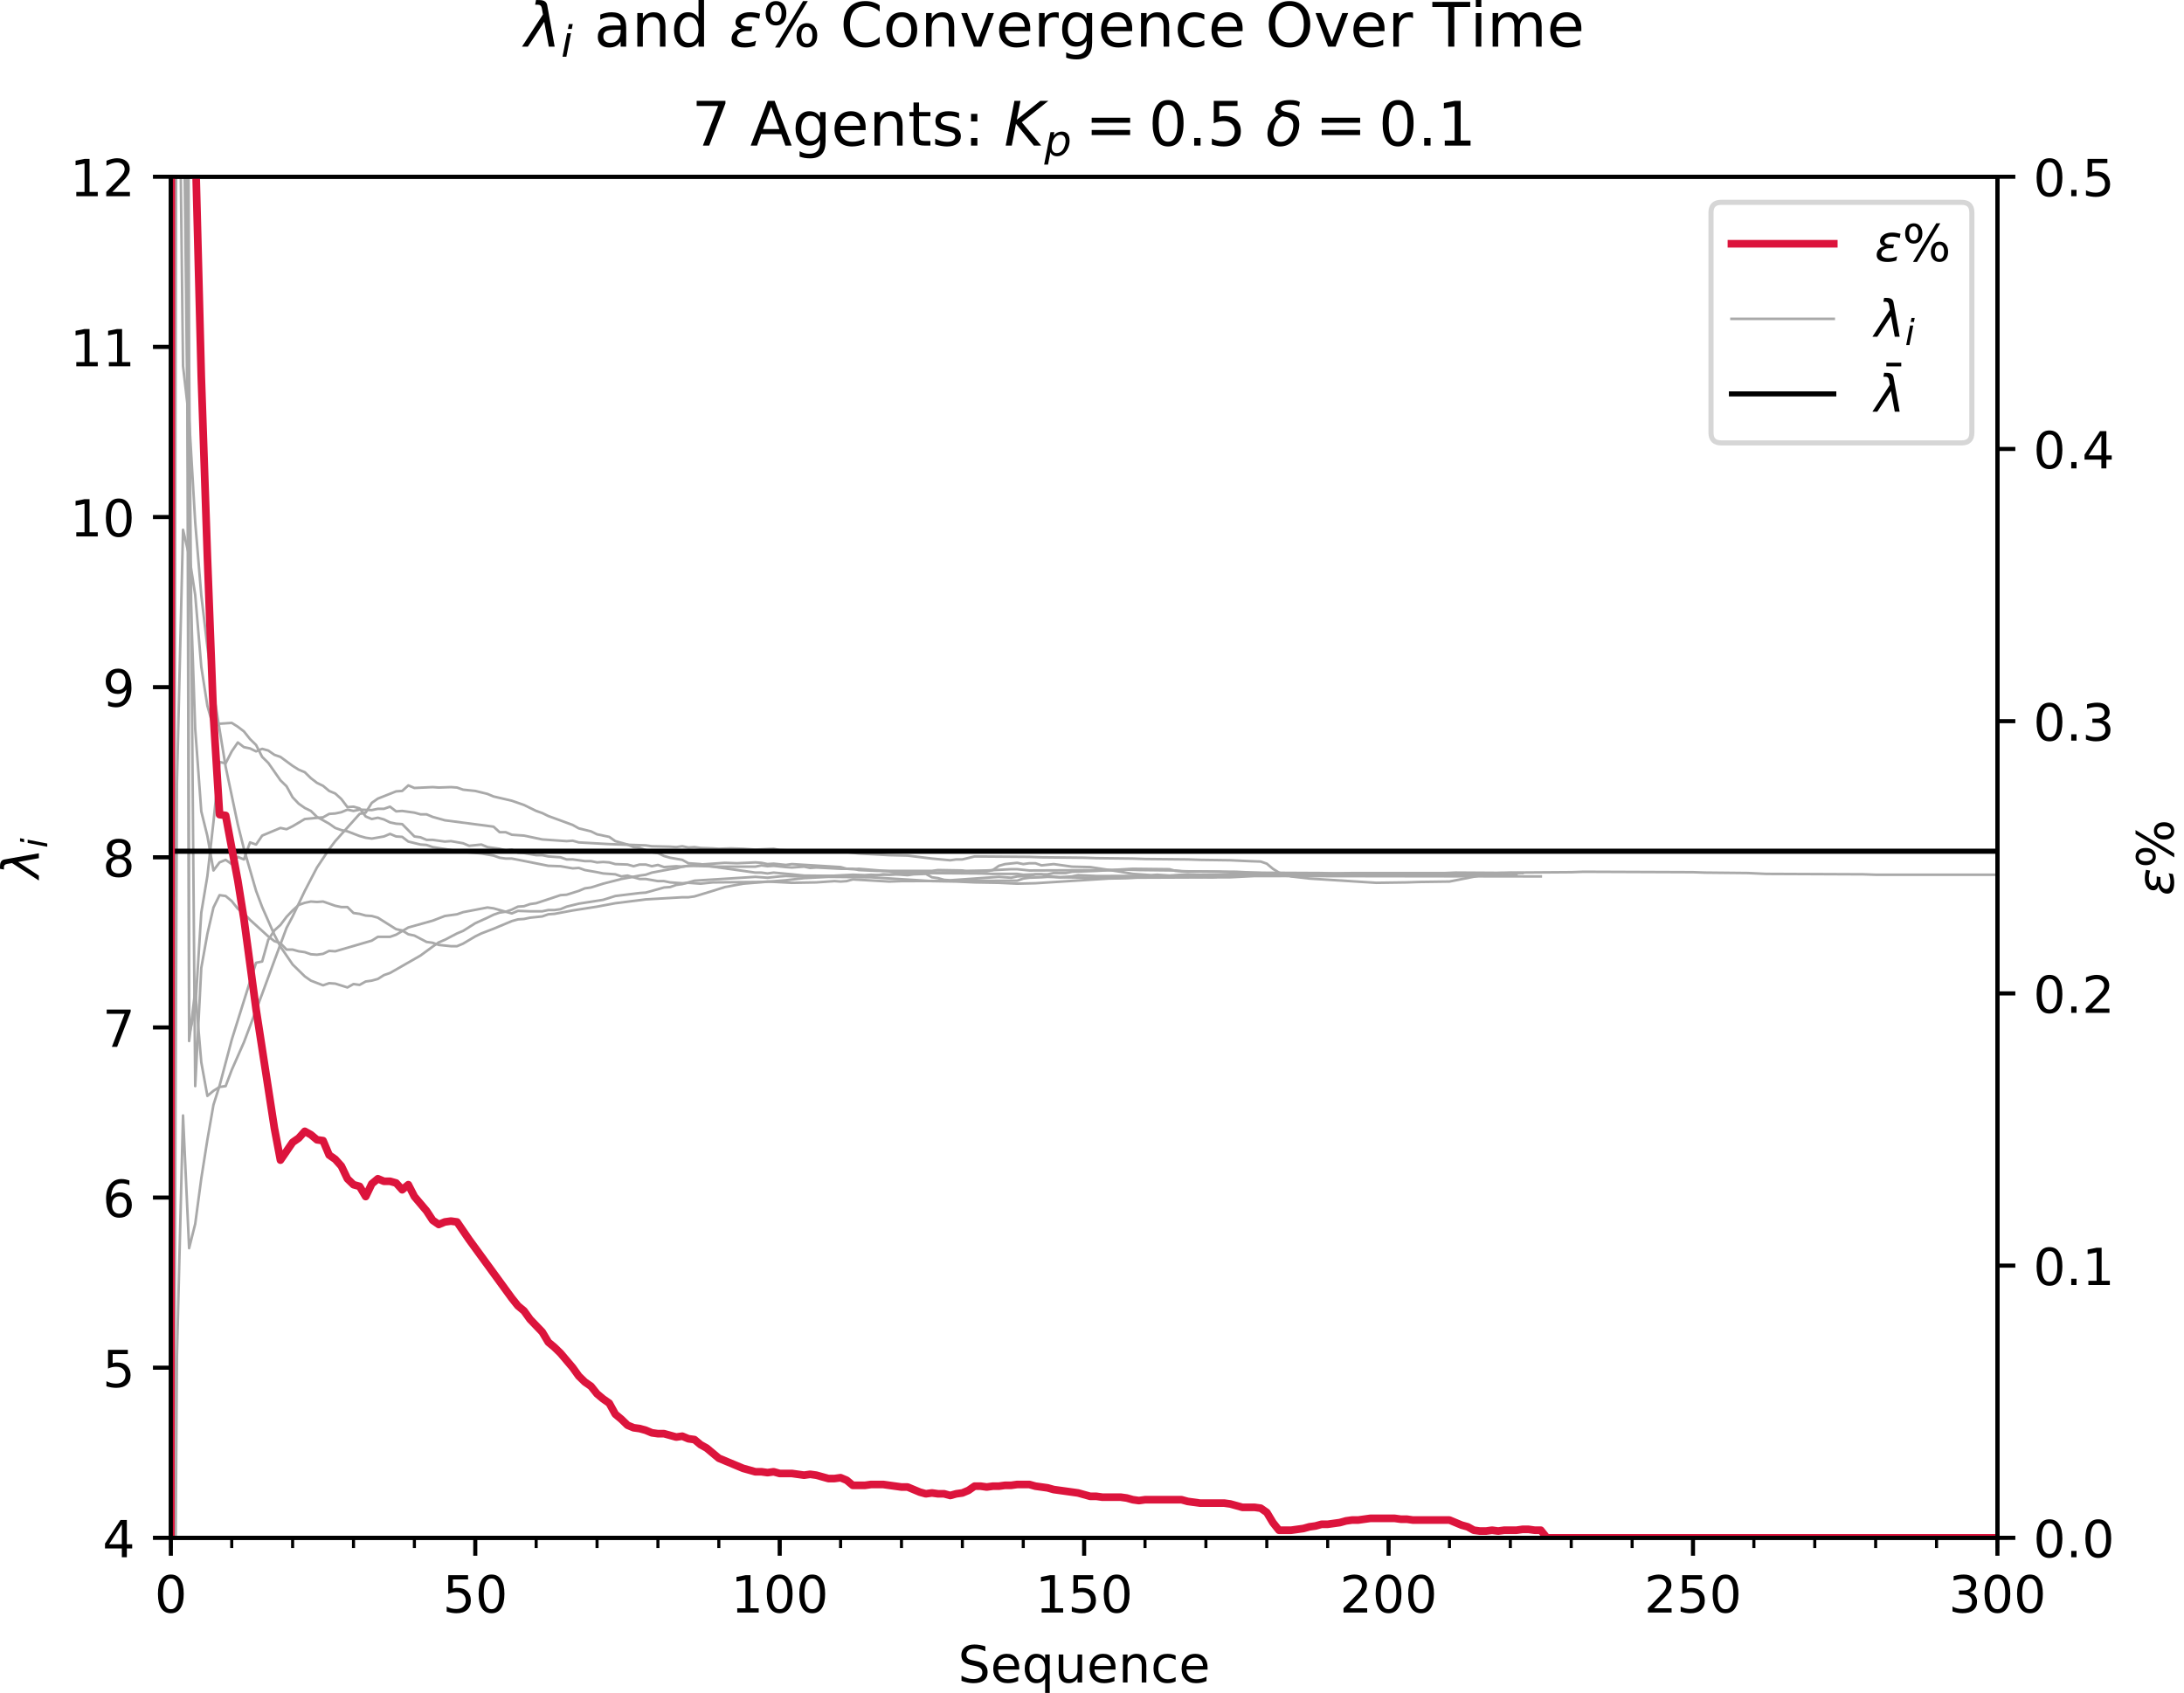<?xml version="1.0" encoding="utf-8" standalone="no"?>
<!DOCTYPE svg PUBLIC "-//W3C//DTD SVG 1.1//EN"
  "http://www.w3.org/Graphics/SVG/1.1/DTD/svg11.dtd">
<!-- Created with matplotlib (http://matplotlib.org/) -->
<svg height="331pt" version="1.1" viewBox="0 0 427 331" width="427pt" xmlns="http://www.w3.org/2000/svg" xmlns:xlink="http://www.w3.org/1999/xlink">
 <defs>
  <style type="text/css">
*{stroke-linecap:butt;stroke-linejoin:round;}
  </style>
 </defs>
 <g id="figure_1">
  <g id="patch_1">
   <path d="M 0 331.028 
L 427.104 331.028 
L 427.104 0 
L 0 0 
z
" style="fill:#ffffff;"/>
  </g>
  <g id="axes_1">
   <g id="patch_2">
    <path d="M 33.403 300.672 
L 390.523 300.672 
L 390.523 34.56 
L 33.403 34.56 
z
" style="fill:#ffffff;"/>
   </g>
   <g id="matplotlib.axis_1">
    <g id="xtick_1">
     <g id="line2d_1">
      <defs>
       <path d="M 0 0 
L 0 3.5 
" id="ma51887e186" style="stroke:#000000;stroke-width:0.8;"/>
      </defs>
      <g>
       <use style="stroke:#000000;stroke-width:0.8;" x="33.403" xlink:href="#ma51887e186" y="300.672"/>
      </g>
     </g>
     <g id="text_1">
      <!-- 0 -->
      <defs>
       <path d="M 31.781 66.406 
Q 24.172 66.406 20.328 58.906 
Q 16.5 51.422 16.5 36.375 
Q 16.5 21.391 20.328 13.891 
Q 24.172 6.391 31.781 6.391 
Q 39.453 6.391 43.281 13.891 
Q 47.125 21.391 47.125 36.375 
Q 47.125 51.422 43.281 58.906 
Q 39.453 66.406 31.781 66.406 
z
M 31.781 74.219 
Q 44.047 74.219 50.516 64.516 
Q 56.984 54.828 56.984 36.375 
Q 56.984 17.969 50.516 8.266 
Q 44.047 -1.422 31.781 -1.422 
Q 19.531 -1.422 13.062 8.266 
Q 6.594 17.969 6.594 36.375 
Q 6.594 54.828 13.062 64.516 
Q 19.531 74.219 31.781 74.219 
z
" id="DejaVuSans-30"/>
      </defs>
      <g transform="translate(30.222 315.27)scale(0.1 -0.1)">
       <use xlink:href="#DejaVuSans-30"/>
      </g>
     </g>
    </g>
    <g id="xtick_2">
     <g id="line2d_2">
      <g>
       <use style="stroke:#000000;stroke-width:0.8;" x="92.923" xlink:href="#ma51887e186" y="300.672"/>
      </g>
     </g>
     <g id="text_2">
      <!-- 50 -->
      <defs>
       <path d="M 10.797 72.906 
L 49.516 72.906 
L 49.516 64.594 
L 19.828 64.594 
L 19.828 46.734 
Q 21.969 47.469 24.109 47.828 
Q 26.266 48.188 28.422 48.188 
Q 40.625 48.188 47.75 41.5 
Q 54.891 34.812 54.891 23.391 
Q 54.891 11.625 47.562 5.094 
Q 40.234 -1.422 26.906 -1.422 
Q 22.312 -1.422 17.547 -0.641 
Q 12.797 0.141 7.719 1.703 
L 7.719 11.625 
Q 12.109 9.234 16.797 8.062 
Q 21.484 6.891 26.703 6.891 
Q 35.156 6.891 40.078 11.328 
Q 45.016 15.766 45.016 23.391 
Q 45.016 31 40.078 35.438 
Q 35.156 39.891 26.703 39.891 
Q 22.75 39.891 18.812 39.016 
Q 14.891 38.141 10.797 36.281 
z
" id="DejaVuSans-35"/>
      </defs>
      <g transform="translate(86.561 315.27)scale(0.1 -0.1)">
       <use xlink:href="#DejaVuSans-35"/>
       <use x="63.623" xlink:href="#DejaVuSans-30"/>
      </g>
     </g>
    </g>
    <g id="xtick_3">
     <g id="line2d_3">
      <g>
       <use style="stroke:#000000;stroke-width:0.8;" x="152.443" xlink:href="#ma51887e186" y="300.672"/>
      </g>
     </g>
     <g id="text_3">
      <!-- 100 -->
      <defs>
       <path d="M 12.406 8.297 
L 28.516 8.297 
L 28.516 63.922 
L 10.984 60.406 
L 10.984 69.391 
L 28.422 72.906 
L 38.281 72.906 
L 38.281 8.297 
L 54.391 8.297 
L 54.391 0 
L 12.406 0 
z
" id="DejaVuSans-31"/>
      </defs>
      <g transform="translate(142.899 315.27)scale(0.1 -0.1)">
       <use xlink:href="#DejaVuSans-31"/>
       <use x="63.623" xlink:href="#DejaVuSans-30"/>
       <use x="127.246" xlink:href="#DejaVuSans-30"/>
      </g>
     </g>
    </g>
    <g id="xtick_4">
     <g id="line2d_4">
      <g>
       <use style="stroke:#000000;stroke-width:0.8;" x="211.963" xlink:href="#ma51887e186" y="300.672"/>
      </g>
     </g>
     <g id="text_4">
      <!-- 150 -->
      <g transform="translate(202.419 315.27)scale(0.1 -0.1)">
       <use xlink:href="#DejaVuSans-31"/>
       <use x="63.623" xlink:href="#DejaVuSans-35"/>
       <use x="127.246" xlink:href="#DejaVuSans-30"/>
      </g>
     </g>
    </g>
    <g id="xtick_5">
     <g id="line2d_5">
      <g>
       <use style="stroke:#000000;stroke-width:0.8;" x="271.483" xlink:href="#ma51887e186" y="300.672"/>
      </g>
     </g>
     <g id="text_5">
      <!-- 200 -->
      <defs>
       <path d="M 19.188 8.297 
L 53.609 8.297 
L 53.609 0 
L 7.328 0 
L 7.328 8.297 
Q 12.938 14.109 22.625 23.891 
Q 32.328 33.688 34.812 36.531 
Q 39.547 41.844 41.422 45.531 
Q 43.312 49.219 43.312 52.781 
Q 43.312 58.594 39.234 62.25 
Q 35.156 65.922 28.609 65.922 
Q 23.969 65.922 18.812 64.312 
Q 13.672 62.703 7.812 59.422 
L 7.812 69.391 
Q 13.766 71.781 18.938 73 
Q 24.125 74.219 28.422 74.219 
Q 39.75 74.219 46.484 68.547 
Q 53.219 62.891 53.219 53.422 
Q 53.219 48.922 51.531 44.891 
Q 49.859 40.875 45.406 35.406 
Q 44.188 33.984 37.641 27.219 
Q 31.109 20.453 19.188 8.297 
z
" id="DejaVuSans-32"/>
      </defs>
      <g transform="translate(261.939 315.27)scale(0.1 -0.1)">
       <use xlink:href="#DejaVuSans-32"/>
       <use x="63.623" xlink:href="#DejaVuSans-30"/>
       <use x="127.246" xlink:href="#DejaVuSans-30"/>
      </g>
     </g>
    </g>
    <g id="xtick_6">
     <g id="line2d_6">
      <g>
       <use style="stroke:#000000;stroke-width:0.8;" x="331.003" xlink:href="#ma51887e186" y="300.672"/>
      </g>
     </g>
     <g id="text_6">
      <!-- 250 -->
      <g transform="translate(321.459 315.27)scale(0.1 -0.1)">
       <use xlink:href="#DejaVuSans-32"/>
       <use x="63.623" xlink:href="#DejaVuSans-35"/>
       <use x="127.246" xlink:href="#DejaVuSans-30"/>
      </g>
     </g>
    </g>
    <g id="xtick_7">
     <g id="line2d_7">
      <g>
       <use style="stroke:#000000;stroke-width:0.8;" x="390.523" xlink:href="#ma51887e186" y="300.672"/>
      </g>
     </g>
     <g id="text_7">
      <!-- 300 -->
      <defs>
       <path d="M 40.578 39.312 
Q 47.656 37.797 51.625 33 
Q 55.609 28.219 55.609 21.188 
Q 55.609 10.406 48.188 4.484 
Q 40.766 -1.422 27.094 -1.422 
Q 22.516 -1.422 17.656 -0.516 
Q 12.797 0.391 7.625 2.203 
L 7.625 11.719 
Q 11.719 9.328 16.594 8.109 
Q 21.484 6.891 26.812 6.891 
Q 36.078 6.891 40.938 10.547 
Q 45.797 14.203 45.797 21.188 
Q 45.797 27.641 41.281 31.266 
Q 36.766 34.906 28.719 34.906 
L 20.219 34.906 
L 20.219 43.016 
L 29.109 43.016 
Q 36.375 43.016 40.234 45.922 
Q 44.094 48.828 44.094 54.297 
Q 44.094 59.906 40.109 62.906 
Q 36.141 65.922 28.719 65.922 
Q 24.656 65.922 20.016 65.031 
Q 15.375 64.156 9.812 62.312 
L 9.812 71.094 
Q 15.438 72.656 20.344 73.438 
Q 25.25 74.219 29.594 74.219 
Q 40.828 74.219 47.359 69.109 
Q 53.906 64.016 53.906 55.328 
Q 53.906 49.266 50.438 45.094 
Q 46.969 40.922 40.578 39.312 
z
" id="DejaVuSans-33"/>
      </defs>
      <g transform="translate(380.979 315.27)scale(0.1 -0.1)">
       <use xlink:href="#DejaVuSans-33"/>
       <use x="63.623" xlink:href="#DejaVuSans-30"/>
       <use x="127.246" xlink:href="#DejaVuSans-30"/>
      </g>
     </g>
    </g>
    <g id="xtick_8">
     <g id="line2d_8">
      <defs>
       <path d="M 0 0 
L 0 2 
" id="m0c4489a508" style="stroke:#000000;stroke-width:0.6;"/>
      </defs>
      <g>
       <use style="stroke:#000000;stroke-width:0.6;" x="33.403" xlink:href="#m0c4489a508" y="300.672"/>
      </g>
     </g>
    </g>
    <g id="xtick_9">
     <g id="line2d_9">
      <g>
       <use style="stroke:#000000;stroke-width:0.6;" x="45.307" xlink:href="#m0c4489a508" y="300.672"/>
      </g>
     </g>
    </g>
    <g id="xtick_10">
     <g id="line2d_10">
      <g>
       <use style="stroke:#000000;stroke-width:0.6;" x="57.211" xlink:href="#m0c4489a508" y="300.672"/>
      </g>
     </g>
    </g>
    <g id="xtick_11">
     <g id="line2d_11">
      <g>
       <use style="stroke:#000000;stroke-width:0.6;" x="69.115" xlink:href="#m0c4489a508" y="300.672"/>
      </g>
     </g>
    </g>
    <g id="xtick_12">
     <g id="line2d_12">
      <g>
       <use style="stroke:#000000;stroke-width:0.6;" x="81.019" xlink:href="#m0c4489a508" y="300.672"/>
      </g>
     </g>
    </g>
    <g id="xtick_13">
     <g id="line2d_13">
      <g>
       <use style="stroke:#000000;stroke-width:0.6;" x="92.923" xlink:href="#m0c4489a508" y="300.672"/>
      </g>
     </g>
    </g>
    <g id="xtick_14">
     <g id="line2d_14">
      <g>
       <use style="stroke:#000000;stroke-width:0.6;" x="104.827" xlink:href="#m0c4489a508" y="300.672"/>
      </g>
     </g>
    </g>
    <g id="xtick_15">
     <g id="line2d_15">
      <g>
       <use style="stroke:#000000;stroke-width:0.6;" x="116.731" xlink:href="#m0c4489a508" y="300.672"/>
      </g>
     </g>
    </g>
    <g id="xtick_16">
     <g id="line2d_16">
      <g>
       <use style="stroke:#000000;stroke-width:0.6;" x="128.635" xlink:href="#m0c4489a508" y="300.672"/>
      </g>
     </g>
    </g>
    <g id="xtick_17">
     <g id="line2d_17">
      <g>
       <use style="stroke:#000000;stroke-width:0.6;" x="140.539" xlink:href="#m0c4489a508" y="300.672"/>
      </g>
     </g>
    </g>
    <g id="xtick_18">
     <g id="line2d_18">
      <g>
       <use style="stroke:#000000;stroke-width:0.6;" x="152.443" xlink:href="#m0c4489a508" y="300.672"/>
      </g>
     </g>
    </g>
    <g id="xtick_19">
     <g id="line2d_19">
      <g>
       <use style="stroke:#000000;stroke-width:0.6;" x="164.347" xlink:href="#m0c4489a508" y="300.672"/>
      </g>
     </g>
    </g>
    <g id="xtick_20">
     <g id="line2d_20">
      <g>
       <use style="stroke:#000000;stroke-width:0.6;" x="176.251" xlink:href="#m0c4489a508" y="300.672"/>
      </g>
     </g>
    </g>
    <g id="xtick_21">
     <g id="line2d_21">
      <g>
       <use style="stroke:#000000;stroke-width:0.6;" x="188.155" xlink:href="#m0c4489a508" y="300.672"/>
      </g>
     </g>
    </g>
    <g id="xtick_22">
     <g id="line2d_22">
      <g>
       <use style="stroke:#000000;stroke-width:0.6;" x="200.059" xlink:href="#m0c4489a508" y="300.672"/>
      </g>
     </g>
    </g>
    <g id="xtick_23">
     <g id="line2d_23">
      <g>
       <use style="stroke:#000000;stroke-width:0.6;" x="211.963" xlink:href="#m0c4489a508" y="300.672"/>
      </g>
     </g>
    </g>
    <g id="xtick_24">
     <g id="line2d_24">
      <g>
       <use style="stroke:#000000;stroke-width:0.6;" x="223.867" xlink:href="#m0c4489a508" y="300.672"/>
      </g>
     </g>
    </g>
    <g id="xtick_25">
     <g id="line2d_25">
      <g>
       <use style="stroke:#000000;stroke-width:0.6;" x="235.771" xlink:href="#m0c4489a508" y="300.672"/>
      </g>
     </g>
    </g>
    <g id="xtick_26">
     <g id="line2d_26">
      <g>
       <use style="stroke:#000000;stroke-width:0.6;" x="247.675" xlink:href="#m0c4489a508" y="300.672"/>
      </g>
     </g>
    </g>
    <g id="xtick_27">
     <g id="line2d_27">
      <g>
       <use style="stroke:#000000;stroke-width:0.6;" x="259.579" xlink:href="#m0c4489a508" y="300.672"/>
      </g>
     </g>
    </g>
    <g id="xtick_28">
     <g id="line2d_28">
      <g>
       <use style="stroke:#000000;stroke-width:0.6;" x="271.483" xlink:href="#m0c4489a508" y="300.672"/>
      </g>
     </g>
    </g>
    <g id="xtick_29">
     <g id="line2d_29">
      <g>
       <use style="stroke:#000000;stroke-width:0.6;" x="283.387" xlink:href="#m0c4489a508" y="300.672"/>
      </g>
     </g>
    </g>
    <g id="xtick_30">
     <g id="line2d_30">
      <g>
       <use style="stroke:#000000;stroke-width:0.6;" x="295.291" xlink:href="#m0c4489a508" y="300.672"/>
      </g>
     </g>
    </g>
    <g id="xtick_31">
     <g id="line2d_31">
      <g>
       <use style="stroke:#000000;stroke-width:0.6;" x="307.195" xlink:href="#m0c4489a508" y="300.672"/>
      </g>
     </g>
    </g>
    <g id="xtick_32">
     <g id="line2d_32">
      <g>
       <use style="stroke:#000000;stroke-width:0.6;" x="319.099" xlink:href="#m0c4489a508" y="300.672"/>
      </g>
     </g>
    </g>
    <g id="xtick_33">
     <g id="line2d_33">
      <g>
       <use style="stroke:#000000;stroke-width:0.6;" x="331.003" xlink:href="#m0c4489a508" y="300.672"/>
      </g>
     </g>
    </g>
    <g id="xtick_34">
     <g id="line2d_34">
      <g>
       <use style="stroke:#000000;stroke-width:0.6;" x="342.907" xlink:href="#m0c4489a508" y="300.672"/>
      </g>
     </g>
    </g>
    <g id="xtick_35">
     <g id="line2d_35">
      <g>
       <use style="stroke:#000000;stroke-width:0.6;" x="354.811" xlink:href="#m0c4489a508" y="300.672"/>
      </g>
     </g>
    </g>
    <g id="xtick_36">
     <g id="line2d_36">
      <g>
       <use style="stroke:#000000;stroke-width:0.6;" x="366.715" xlink:href="#m0c4489a508" y="300.672"/>
      </g>
     </g>
    </g>
    <g id="xtick_37">
     <g id="line2d_37">
      <g>
       <use style="stroke:#000000;stroke-width:0.6;" x="378.619" xlink:href="#m0c4489a508" y="300.672"/>
      </g>
     </g>
    </g>
    <g id="xtick_38">
     <g id="line2d_38">
      <g>
       <use style="stroke:#000000;stroke-width:0.6;" x="390.523" xlink:href="#m0c4489a508" y="300.672"/>
      </g>
     </g>
    </g>
    <g id="text_8">
     <!-- Sequence -->
     <defs>
      <path d="M 53.516 70.516 
L 53.516 60.891 
Q 47.906 63.578 42.922 64.891 
Q 37.938 66.219 33.297 66.219 
Q 25.25 66.219 20.875 63.094 
Q 16.5 59.969 16.5 54.203 
Q 16.5 49.359 19.406 46.891 
Q 22.312 44.438 30.422 42.922 
L 36.375 41.703 
Q 47.406 39.594 52.656 34.297 
Q 57.906 29 57.906 20.125 
Q 57.906 9.516 50.797 4.047 
Q 43.703 -1.422 29.984 -1.422 
Q 24.812 -1.422 18.969 -0.25 
Q 13.141 0.922 6.891 3.219 
L 6.891 13.375 
Q 12.891 10.016 18.656 8.297 
Q 24.422 6.594 29.984 6.594 
Q 38.422 6.594 43.016 9.906 
Q 47.609 13.234 47.609 19.391 
Q 47.609 24.75 44.312 27.781 
Q 41.016 30.812 33.5 32.328 
L 27.484 33.5 
Q 16.453 35.688 11.516 40.375 
Q 6.594 45.062 6.594 53.422 
Q 6.594 63.094 13.406 68.656 
Q 20.219 74.219 32.172 74.219 
Q 37.312 74.219 42.625 73.281 
Q 47.953 72.359 53.516 70.516 
z
" id="DejaVuSans-53"/>
      <path d="M 56.203 29.594 
L 56.203 25.203 
L 14.891 25.203 
Q 15.484 15.922 20.484 11.062 
Q 25.484 6.203 34.422 6.203 
Q 39.594 6.203 44.453 7.469 
Q 49.312 8.734 54.109 11.281 
L 54.109 2.781 
Q 49.266 0.734 44.188 -0.344 
Q 39.109 -1.422 33.891 -1.422 
Q 20.797 -1.422 13.156 6.188 
Q 5.516 13.812 5.516 26.812 
Q 5.516 40.234 12.766 48.109 
Q 20.016 56 32.328 56 
Q 43.359 56 49.781 48.891 
Q 56.203 41.797 56.203 29.594 
z
M 47.219 32.234 
Q 47.125 39.594 43.094 43.984 
Q 39.062 48.391 32.422 48.391 
Q 24.906 48.391 20.391 44.141 
Q 15.875 39.891 15.188 32.172 
z
" id="DejaVuSans-65"/>
      <path d="M 14.797 27.297 
Q 14.797 17.391 18.875 11.75 
Q 22.953 6.109 30.078 6.109 
Q 37.203 6.109 41.297 11.75 
Q 45.406 17.391 45.406 27.297 
Q 45.406 37.203 41.297 42.844 
Q 37.203 48.484 30.078 48.484 
Q 22.953 48.484 18.875 42.844 
Q 14.797 37.203 14.797 27.297 
z
M 45.406 8.203 
Q 42.578 3.328 38.25 0.953 
Q 33.938 -1.422 27.875 -1.422 
Q 17.969 -1.422 11.734 6.484 
Q 5.516 14.406 5.516 27.297 
Q 5.516 40.188 11.734 48.094 
Q 17.969 56 27.875 56 
Q 33.938 56 38.25 53.625 
Q 42.578 51.266 45.406 46.391 
L 45.406 54.688 
L 54.391 54.688 
L 54.391 -20.797 
L 45.406 -20.797 
z
" id="DejaVuSans-71"/>
      <path d="M 8.5 21.578 
L 8.5 54.688 
L 17.484 54.688 
L 17.484 21.922 
Q 17.484 14.156 20.5 10.266 
Q 23.531 6.391 29.594 6.391 
Q 36.859 6.391 41.078 11.031 
Q 45.312 15.672 45.312 23.688 
L 45.312 54.688 
L 54.297 54.688 
L 54.297 0 
L 45.312 0 
L 45.312 8.406 
Q 42.047 3.422 37.719 1 
Q 33.406 -1.422 27.688 -1.422 
Q 18.266 -1.422 13.375 4.438 
Q 8.5 10.297 8.5 21.578 
z
M 31.109 56 
z
" id="DejaVuSans-75"/>
      <path d="M 54.891 33.016 
L 54.891 0 
L 45.906 0 
L 45.906 32.719 
Q 45.906 40.484 42.875 44.328 
Q 39.844 48.188 33.797 48.188 
Q 26.516 48.188 22.312 43.547 
Q 18.109 38.922 18.109 30.906 
L 18.109 0 
L 9.078 0 
L 9.078 54.688 
L 18.109 54.688 
L 18.109 46.188 
Q 21.344 51.125 25.703 53.562 
Q 30.078 56 35.797 56 
Q 45.219 56 50.047 50.172 
Q 54.891 44.344 54.891 33.016 
z
" id="DejaVuSans-6e"/>
      <path d="M 48.781 52.594 
L 48.781 44.188 
Q 44.969 46.297 41.141 47.344 
Q 37.312 48.391 33.406 48.391 
Q 24.656 48.391 19.812 42.844 
Q 14.984 37.312 14.984 27.297 
Q 14.984 17.281 19.812 11.734 
Q 24.656 6.203 33.406 6.203 
Q 37.312 6.203 41.141 7.25 
Q 44.969 8.297 48.781 10.406 
L 48.781 2.094 
Q 45.016 0.344 40.984 -0.531 
Q 36.969 -1.422 32.422 -1.422 
Q 20.062 -1.422 12.781 6.344 
Q 5.516 14.109 5.516 27.297 
Q 5.516 40.672 12.859 48.328 
Q 20.219 56 33.016 56 
Q 37.156 56 41.109 55.141 
Q 45.062 54.297 48.781 52.594 
z
" id="DejaVuSans-63"/>
     </defs>
     <g transform="translate(187.298 328.949)scale(0.1 -0.1)">
      <use xlink:href="#DejaVuSans-53"/>
      <use x="63.477" xlink:href="#DejaVuSans-65"/>
      <use x="125" xlink:href="#DejaVuSans-71"/>
      <use x="188.477" xlink:href="#DejaVuSans-75"/>
      <use x="251.855" xlink:href="#DejaVuSans-65"/>
      <use x="313.379" xlink:href="#DejaVuSans-6e"/>
      <use x="376.758" xlink:href="#DejaVuSans-63"/>
      <use x="431.738" xlink:href="#DejaVuSans-65"/>
     </g>
    </g>
   </g>
   <g id="matplotlib.axis_2">
    <g id="ytick_1">
     <g id="line2d_39">
      <defs>
       <path d="M 0 0 
L -3.5 0 
" id="mc38ce71fb9" style="stroke:#000000;stroke-width:0.8;"/>
      </defs>
      <g>
       <use style="stroke:#000000;stroke-width:0.8;" x="33.403" xlink:href="#mc38ce71fb9" y="300.672"/>
      </g>
     </g>
     <g id="text_9">
      <!-- 4 -->
      <defs>
       <path d="M 37.797 64.312 
L 12.891 25.391 
L 37.797 25.391 
z
M 35.203 72.906 
L 47.609 72.906 
L 47.609 25.391 
L 58.016 25.391 
L 58.016 17.188 
L 47.609 17.188 
L 47.609 0 
L 37.797 0 
L 37.797 17.188 
L 4.891 17.188 
L 4.891 26.703 
z
" id="DejaVuSans-34"/>
      </defs>
      <g transform="translate(20.041 304.471)scale(0.1 -0.1)">
       <use xlink:href="#DejaVuSans-34"/>
      </g>
     </g>
    </g>
    <g id="ytick_2">
     <g id="line2d_40">
      <g>
       <use style="stroke:#000000;stroke-width:0.8;" x="33.403" xlink:href="#mc38ce71fb9" y="267.408"/>
      </g>
     </g>
     <g id="text_10">
      <!-- 5 -->
      <g transform="translate(20.041 271.207)scale(0.1 -0.1)">
       <use xlink:href="#DejaVuSans-35"/>
      </g>
     </g>
    </g>
    <g id="ytick_3">
     <g id="line2d_41">
      <g>
       <use style="stroke:#000000;stroke-width:0.8;" x="33.403" xlink:href="#mc38ce71fb9" y="234.144"/>
      </g>
     </g>
     <g id="text_11">
      <!-- 6 -->
      <defs>
       <path d="M 33.016 40.375 
Q 26.375 40.375 22.484 35.828 
Q 18.609 31.297 18.609 23.391 
Q 18.609 15.531 22.484 10.953 
Q 26.375 6.391 33.016 6.391 
Q 39.656 6.391 43.531 10.953 
Q 47.406 15.531 47.406 23.391 
Q 47.406 31.297 43.531 35.828 
Q 39.656 40.375 33.016 40.375 
z
M 52.594 71.297 
L 52.594 62.312 
Q 48.875 64.062 45.094 64.984 
Q 41.312 65.922 37.594 65.922 
Q 27.828 65.922 22.672 59.328 
Q 17.531 52.734 16.797 39.406 
Q 19.672 43.656 24.016 45.922 
Q 28.375 48.188 33.594 48.188 
Q 44.578 48.188 50.953 41.516 
Q 57.328 34.859 57.328 23.391 
Q 57.328 12.156 50.688 5.359 
Q 44.047 -1.422 33.016 -1.422 
Q 20.359 -1.422 13.672 8.266 
Q 6.984 17.969 6.984 36.375 
Q 6.984 53.656 15.188 63.938 
Q 23.391 74.219 37.203 74.219 
Q 40.922 74.219 44.703 73.484 
Q 48.484 72.75 52.594 71.297 
z
" id="DejaVuSans-36"/>
      </defs>
      <g transform="translate(20.041 237.943)scale(0.1 -0.1)">
       <use xlink:href="#DejaVuSans-36"/>
      </g>
     </g>
    </g>
    <g id="ytick_4">
     <g id="line2d_42">
      <g>
       <use style="stroke:#000000;stroke-width:0.8;" x="33.403" xlink:href="#mc38ce71fb9" y="200.88"/>
      </g>
     </g>
     <g id="text_12">
      <!-- 7 -->
      <defs>
       <path d="M 8.203 72.906 
L 55.078 72.906 
L 55.078 68.703 
L 28.609 0 
L 18.312 0 
L 43.219 64.594 
L 8.203 64.594 
z
" id="DejaVuSans-37"/>
      </defs>
      <g transform="translate(20.041 204.679)scale(0.1 -0.1)">
       <use xlink:href="#DejaVuSans-37"/>
      </g>
     </g>
    </g>
    <g id="ytick_5">
     <g id="line2d_43">
      <g>
       <use style="stroke:#000000;stroke-width:0.8;" x="33.403" xlink:href="#mc38ce71fb9" y="167.616"/>
      </g>
     </g>
     <g id="text_13">
      <!-- 8 -->
      <defs>
       <path d="M 31.781 34.625 
Q 24.75 34.625 20.719 30.859 
Q 16.703 27.094 16.703 20.516 
Q 16.703 13.922 20.719 10.156 
Q 24.75 6.391 31.781 6.391 
Q 38.812 6.391 42.859 10.172 
Q 46.922 13.969 46.922 20.516 
Q 46.922 27.094 42.891 30.859 
Q 38.875 34.625 31.781 34.625 
z
M 21.922 38.812 
Q 15.578 40.375 12.031 44.719 
Q 8.5 49.078 8.5 55.328 
Q 8.5 64.062 14.719 69.141 
Q 20.953 74.219 31.781 74.219 
Q 42.672 74.219 48.875 69.141 
Q 55.078 64.062 55.078 55.328 
Q 55.078 49.078 51.531 44.719 
Q 48 40.375 41.703 38.812 
Q 48.828 37.156 52.797 32.312 
Q 56.781 27.484 56.781 20.516 
Q 56.781 9.906 50.312 4.234 
Q 43.844 -1.422 31.781 -1.422 
Q 19.734 -1.422 13.25 4.234 
Q 6.781 9.906 6.781 20.516 
Q 6.781 27.484 10.781 32.312 
Q 14.797 37.156 21.922 38.812 
z
M 18.312 54.391 
Q 18.312 48.734 21.844 45.562 
Q 25.391 42.391 31.781 42.391 
Q 38.141 42.391 41.719 45.562 
Q 45.312 48.734 45.312 54.391 
Q 45.312 60.062 41.719 63.234 
Q 38.141 66.406 31.781 66.406 
Q 25.391 66.406 21.844 63.234 
Q 18.312 60.062 18.312 54.391 
z
" id="DejaVuSans-38"/>
      </defs>
      <g transform="translate(20.041 171.415)scale(0.1 -0.1)">
       <use xlink:href="#DejaVuSans-38"/>
      </g>
     </g>
    </g>
    <g id="ytick_6">
     <g id="line2d_44">
      <g>
       <use style="stroke:#000000;stroke-width:0.8;" x="33.403" xlink:href="#mc38ce71fb9" y="134.352"/>
      </g>
     </g>
     <g id="text_14">
      <!-- 9 -->
      <defs>
       <path d="M 10.984 1.516 
L 10.984 10.5 
Q 14.703 8.734 18.5 7.812 
Q 22.312 6.891 25.984 6.891 
Q 35.75 6.891 40.891 13.453 
Q 46.047 20.016 46.781 33.406 
Q 43.953 29.203 39.594 26.953 
Q 35.25 24.703 29.984 24.703 
Q 19.047 24.703 12.672 31.312 
Q 6.297 37.938 6.297 49.422 
Q 6.297 60.641 12.938 67.422 
Q 19.578 74.219 30.609 74.219 
Q 43.266 74.219 49.922 64.516 
Q 56.594 54.828 56.594 36.375 
Q 56.594 19.141 48.406 8.859 
Q 40.234 -1.422 26.422 -1.422 
Q 22.703 -1.422 18.891 -0.688 
Q 15.094 0.047 10.984 1.516 
z
M 30.609 32.422 
Q 37.25 32.422 41.125 36.953 
Q 45.016 41.5 45.016 49.422 
Q 45.016 57.281 41.125 61.844 
Q 37.25 66.406 30.609 66.406 
Q 23.969 66.406 20.094 61.844 
Q 16.219 57.281 16.219 49.422 
Q 16.219 41.5 20.094 36.953 
Q 23.969 32.422 30.609 32.422 
z
" id="DejaVuSans-39"/>
      </defs>
      <g transform="translate(20.041 138.151)scale(0.1 -0.1)">
       <use xlink:href="#DejaVuSans-39"/>
      </g>
     </g>
    </g>
    <g id="ytick_7">
     <g id="line2d_45">
      <g>
       <use style="stroke:#000000;stroke-width:0.8;" x="33.403" xlink:href="#mc38ce71fb9" y="101.088"/>
      </g>
     </g>
     <g id="text_15">
      <!-- 10 -->
      <g transform="translate(13.678 104.887)scale(0.1 -0.1)">
       <use xlink:href="#DejaVuSans-31"/>
       <use x="63.623" xlink:href="#DejaVuSans-30"/>
      </g>
     </g>
    </g>
    <g id="ytick_8">
     <g id="line2d_46">
      <g>
       <use style="stroke:#000000;stroke-width:0.8;" x="33.403" xlink:href="#mc38ce71fb9" y="67.824"/>
      </g>
     </g>
     <g id="text_16">
      <!-- 11 -->
      <g transform="translate(13.678 71.623)scale(0.1 -0.1)">
       <use xlink:href="#DejaVuSans-31"/>
       <use x="63.623" xlink:href="#DejaVuSans-31"/>
      </g>
     </g>
    </g>
    <g id="ytick_9">
     <g id="line2d_47">
      <g>
       <use style="stroke:#000000;stroke-width:0.8;" x="33.403" xlink:href="#mc38ce71fb9" y="34.56"/>
      </g>
     </g>
     <g id="text_17">
      <!-- 12 -->
      <g transform="translate(13.678 38.359)scale(0.1 -0.1)">
       <use xlink:href="#DejaVuSans-31"/>
       <use x="63.623" xlink:href="#DejaVuSans-32"/>
      </g>
     </g>
    </g>
    <g id="text_18">
     <!-- $\lambda_i$ -->
     <defs>
      <path d="M 36.719 67.438 
L 48.828 0 
L 39.312 0 
L 31.844 40.438 
L 5.125 0 
L -4.391 0 
L 29.734 52.438 
L 28.031 62.109 
Q 26.953 68.266 21.734 68.266 
L 17.047 68.266 
L 18.5 75.984 
L 24.219 75.875 
Q 35.203 75.734 36.719 67.438 
z
" id="DejaVuSans-Oblique-3bb"/>
      <path d="M 18.312 75.984 
L 27.297 75.984 
L 25.094 64.594 
L 16.109 64.594 
z
M 14.203 54.688 
L 23.188 54.688 
L 12.5 0 
L 3.516 0 
z
" id="DejaVuSans-Oblique-69"/>
     </defs>
     <g transform="translate(7.598 171.716)rotate(-90)scale(0.1 -0.1)">
      <use transform="translate(0 0.016)" xlink:href="#DejaVuSans-Oblique-3bb"/>
      <use transform="translate(59.18 -16.391)scale(0.7)" xlink:href="#DejaVuSans-Oblique-69"/>
     </g>
    </g>
   </g>
   <g id="line2d_48">
    <path clip-path="url(#p9be4bd652e)" d="M 33.835 332.028 
L 34.594 153.146 
L 35.784 103.583 
L 36.974 108.656 
L 38.165 116.306 
L 39.355 130.36 
L 40.546 138.011 
L 41.736 142.169 
L 42.926 141.504 
L 45.307 141.337 
L 46.498 142.086 
L 47.688 143.001 
L 48.878 144.497 
L 50.069 145.662 
L 51.259 147.99 
L 52.45 149.154 
L 54.83 152.564 
L 56.021 153.728 
L 57.211 155.89 
L 58.402 157.138 
L 59.592 157.969 
L 60.782 158.552 
L 61.973 159.716 
L 64.354 161.046 
L 65.544 161.878 
L 66.734 162.294 
L 67.925 162.543 
L 70.306 163.458 
L 71.496 163.791 
L 72.686 163.957 
L 75.067 163.541 
L 76.258 163.042 
L 77.448 163.541 
L 78.638 163.624 
L 79.829 164.539 
L 82.21 165.121 
L 83.4 165.204 
L 84.59 165.62 
L 88.162 166.202 
L 89.352 166.452 
L 94.114 166.868 
L 96.494 167.283 
L 97.685 167.699 
L 98.875 167.865 
L 100.066 167.865 
L 107.208 169.279 
L 109.589 169.362 
L 111.97 169.778 
L 113.16 169.695 
L 114.35 170.111 
L 116.731 170.527 
L 117.922 170.776 
L 120.302 170.942 
L 121.493 171.358 
L 122.683 171.192 
L 125.064 171.857 
L 126.254 171.857 
L 128.635 172.273 
L 129.826 172.273 
L 131.016 172.522 
L 133.397 172.689 
L 134.587 172.606 
L 136.968 172.772 
L 139.349 172.522 
L 148.872 172.439 
L 150.062 172.356 
L 154.824 172.606 
L 159.586 172.522 
L 163.157 172.273 
L 164.347 172.356 
L 165.538 172.273 
L 166.728 171.94 
L 173.87 172.356 
L 176.251 172.273 
L 198.869 172.19 
L 200.059 171.774 
L 201.25 171.608 
L 203.63 171.524 
L 204.821 171.441 
L 207.202 171.524 
L 209.582 171.358 
L 210.773 171.109 
L 214.344 171.275 
L 296.482 171.192 
L 296.482 171.192 
" style="fill:none;stroke:#a9a9a9;stroke-linecap:square;stroke-width:0.5;"/>
   </g>
   <g id="line2d_49">
    <path clip-path="url(#p9be4bd652e)" d="M 33.665 332.028 
L 34.521 -1 
M 34.927 -1 
L 35.784 71.566 
L 36.974 81.878 
L 38.165 102.086 
L 39.355 116.389 
L 40.546 126.452 
L 41.736 135.35 
L 44.117 149.903 
L 46.498 161.213 
L 47.688 165.953 
L 50.069 174.186 
L 51.259 177.346 
L 53.64 182.751 
L 54.83 185.08 
L 57.211 188.572 
L 59.592 190.901 
L 60.782 191.732 
L 63.163 192.647 
L 64.354 192.231 
L 65.544 192.314 
L 67.925 193.063 
L 69.115 192.398 
L 70.306 192.564 
L 71.496 191.899 
L 72.686 191.732 
L 73.877 191.4 
L 75.067 190.651 
L 76.258 190.235 
L 82.21 186.826 
L 84.59 185.08 
L 85.781 184.248 
L 86.971 183.749 
L 89.352 182.502 
L 90.542 182.003 
L 92.923 180.506 
L 95.304 179.425 
L 96.494 178.843 
L 97.685 178.427 
L 98.875 178.26 
L 100.066 177.845 
L 101.256 177.263 
L 102.446 177.179 
L 103.637 176.764 
L 104.827 176.597 
L 109.589 175.017 
L 110.779 174.934 
L 113.16 174.186 
L 114.35 173.687 
L 115.541 173.52 
L 117.922 172.772 
L 121.493 171.857 
L 125.064 171.192 
L 126.254 171.026 
L 127.445 170.61 
L 131.016 169.944 
L 132.206 169.778 
L 133.397 169.445 
L 136.968 169.03 
L 141.73 168.697 
L 144.11 168.78 
L 147.682 168.614 
L 148.872 168.697 
L 150.062 168.947 
L 151.253 168.863 
L 153.634 169.113 
L 154.824 168.947 
L 164.347 169.529 
L 165.538 169.861 
L 166.728 169.944 
L 167.918 169.861 
L 173.87 170.36 
L 175.061 170.61 
L 176.251 170.693 
L 177.442 170.443 
L 178.632 170.527 
L 179.822 170.443 
L 181.013 170.61 
L 186.965 170.527 
L 189.346 170.277 
L 192.917 170.194 
L 197.678 169.944 
L 198.869 169.944 
L 201.25 170.194 
L 219.106 170.111 
L 220.296 170.028 
L 222.677 170.111 
L 229.819 170.194 
L 231.01 170.36 
L 238.152 170.443 
L 241.723 170.61 
L 258.389 170.693 
L 260.77 170.776 
L 277.435 170.776 
L 277.435 170.776 
" style="fill:none;stroke:#a9a9a9;stroke-linecap:square;stroke-width:0.5;"/>
   </g>
   <g id="line2d_50">
    <path clip-path="url(#p9be4bd652e)" d="M 33.548 332.028 
L 34.022 -1 
M 36.419 -1 
L 36.974 202.377 
L 38.165 197.304 
L 39.355 178.427 
L 40.546 171.275 
L 41.736 160.714 
L 42.926 148.988 
L 44.117 149.238 
L 45.307 146.909 
L 46.498 145.163 
L 47.688 146.078 
L 48.878 146.327 
L 50.069 146.909 
L 51.259 146.41 
L 52.45 146.743 
L 53.64 147.574 
L 54.83 147.99 
L 57.211 149.737 
L 58.402 150.485 
L 59.592 150.984 
L 60.782 152.148 
L 61.973 153.063 
L 63.163 153.645 
L 64.354 154.643 
L 65.544 155.142 
L 66.734 156.223 
L 67.925 157.803 
L 69.115 157.72 
L 70.306 158.053 
L 71.496 159.633 
L 72.686 160.132 
L 73.877 159.882 
L 75.067 160.215 
L 76.258 160.797 
L 77.448 161.046 
L 78.638 161.129 
L 81.019 163.541 
L 82.21 163.707 
L 83.4 164.206 
L 84.59 164.206 
L 86.971 164.539 
L 88.162 164.456 
L 90.542 164.872 
L 91.733 165.371 
L 94.114 165.121 
L 95.304 165.62 
L 97.685 165.953 
L 98.875 166.285 
L 100.066 166.119 
L 101.256 166.701 
L 102.446 166.784 
L 104.827 167.2 
L 106.018 167.2 
L 107.208 167.45 
L 109.589 167.616 
L 110.779 168.032 
L 111.97 168.032 
L 114.35 168.364 
L 115.541 168.364 
L 116.731 168.614 
L 117.922 168.531 
L 119.112 168.614 
L 120.302 168.947 
L 122.683 169.03 
L 123.874 169.362 
L 125.064 169.03 
L 126.254 169.03 
L 127.445 169.362 
L 128.635 169.113 
L 129.826 169.529 
L 132.206 169.362 
L 133.397 169.445 
L 134.587 169.279 
L 138.158 169.362 
L 140.539 169.445 
L 147.682 169.445 
L 148.872 169.196 
L 150.062 169.362 
L 151.253 169.279 
L 153.634 169.529 
L 154.824 169.612 
L 157.205 169.445 
L 158.395 169.695 
L 159.586 169.612 
L 164.347 169.861 
L 166.728 169.861 
L 167.918 170.111 
L 171.49 170.277 
L 182.203 170.277 
L 183.394 170.111 
L 188.155 170.194 
L 189.346 170.36 
L 192.917 170.36 
L 194.107 170.111 
L 195.298 169.279 
L 196.488 168.947 
L 198.869 168.697 
L 200.059 168.947 
L 201.25 168.78 
L 202.44 168.78 
L 203.63 169.196 
L 206.011 168.947 
L 209.582 169.445 
L 213.154 169.529 
L 219.106 170.443 
L 221.486 170.859 
L 225.058 171.109 
L 226.248 171.026 
L 228.629 171.192 
L 232.2 170.942 
L 234.581 171.026 
L 244.104 171.026 
L 245.294 170.859 
L 284.578 170.859 
L 285.768 171.026 
L 292.91 171.026 
L 292.91 171.026 
" style="fill:none;stroke:#a9a9a9;stroke-linecap:square;stroke-width:0.5;"/>
   </g>
   <g id="line2d_51">
    <path clip-path="url(#p9be4bd652e)" d="M 34.121 332.028 
L 34.594 265.163 
L 35.784 218.094 
L 36.974 244.04 
L 38.165 239.3 
L 39.355 230.402 
L 40.546 222.834 
L 41.736 216.015 
L 42.926 212.273 
L 45.307 203.292 
L 48.878 191.899 
L 50.069 188.24 
L 51.259 187.99 
L 52.45 183.749 
L 53.64 181.919 
L 54.83 180.838 
L 56.021 179.258 
L 57.211 178.011 
L 58.402 176.93 
L 59.592 176.514 
L 60.782 176.265 
L 61.973 176.348 
L 63.163 176.265 
L 65.544 177.096 
L 66.734 177.346 
L 67.925 177.346 
L 69.115 178.51 
L 70.306 178.676 
L 71.496 179.009 
L 72.686 179.092 
L 73.877 179.425 
L 77.448 181.67 
L 78.638 181.919 
L 79.829 182.668 
L 81.019 182.917 
L 83.4 184.165 
L 84.59 184.331 
L 85.781 184.747 
L 88.162 184.996 
L 89.352 184.996 
L 90.542 184.497 
L 92.923 183.084 
L 94.114 182.502 
L 96.494 181.587 
L 100.066 180.09 
L 101.256 179.757 
L 102.446 179.674 
L 103.637 179.425 
L 106.018 179.175 
L 107.208 178.759 
L 108.398 178.676 
L 111.97 178.011 
L 116.731 177.263 
L 120.302 176.597 
L 126.254 175.849 
L 133.397 175.433 
L 134.587 175.433 
L 135.778 175.267 
L 139.349 174.186 
L 141.73 173.437 
L 145.301 172.772 
L 153.634 172.107 
L 157.205 171.691 
L 161.966 171.441 
L 170.299 171.524 
L 182.203 172.273 
L 186.965 172.356 
L 190.536 172.522 
L 195.298 172.606 
L 198.869 172.772 
L 202.44 172.689 
L 216.725 171.774 
L 220.296 171.691 
L 226.248 171.358 
L 234.581 171.441 
L 236.962 171.524 
L 239.342 171.275 
L 242.914 171.192 
L 246.485 171.026 
L 250.056 170.942 
L 252.437 170.859 
L 261.96 170.776 
L 264.341 170.693 
L 296.482 170.693 
L 296.482 170.693 
" style="fill:none;stroke:#a9a9a9;stroke-linecap:square;stroke-width:0.5;"/>
   </g>
   <g id="line2d_52">
    <path clip-path="url(#p9be4bd652e)" d="M 33.619 332.028 
L 34.324 -1 
M 35.717 -1 
L 35.784 6.535 
L 36.974 107.574 
L 38.165 142.502 
L 39.355 158.635 
L 40.546 163.458 
L 41.736 170.194 
L 42.926 168.614 
L 44.117 168.115 
L 45.307 168.947 
L 46.498 167.533 
L 47.688 168.032 
L 48.878 164.705 
L 50.069 165.121 
L 51.259 163.375 
L 54.83 161.878 
L 56.021 162.127 
L 57.211 161.545 
L 59.592 160.132 
L 63.163 159.799 
L 64.354 159.134 
L 65.544 159.05 
L 66.734 158.801 
L 67.925 158.302 
L 69.115 158.552 
L 70.306 158.302 
L 72.686 158.385 
L 73.877 158.136 
L 75.067 158.136 
L 76.258 157.72 
L 77.448 158.635 
L 78.638 158.552 
L 81.019 158.884 
L 82.21 159.217 
L 83.4 159.217 
L 84.59 159.716 
L 86.971 160.381 
L 96.494 161.628 
L 97.685 162.71 
L 98.875 162.71 
L 100.066 163.208 
L 102.446 163.375 
L 106.018 164.123 
L 110.779 164.456 
L 111.97 164.373 
L 113.16 164.705 
L 119.112 165.038 
L 121.493 165.121 
L 123.874 165.204 
L 126.254 165.287 
L 127.445 165.454 
L 131.016 165.537 
L 132.206 165.62 
L 133.397 165.454 
L 134.587 165.703 
L 135.778 165.62 
L 136.968 165.786 
L 139.349 165.87 
L 140.539 165.953 
L 142.92 165.87 
L 145.301 165.953 
L 147.682 166.119 
L 151.253 165.953 
L 152.443 166.202 
L 156.014 166.369 
L 164.347 166.452 
L 167.918 166.868 
L 173.87 167.2 
L 177.442 167.283 
L 182.203 167.865 
L 185.774 168.198 
L 186.965 168.032 
L 188.155 168.032 
L 190.536 167.45 
L 201.25 167.533 
L 203.63 167.616 
L 211.963 167.699 
L 214.344 167.782 
L 221.486 167.865 
L 223.867 167.949 
L 232.2 168.032 
L 234.581 168.115 
L 240.533 168.198 
L 244.104 168.364 
L 246.485 168.448 
L 247.675 168.863 
L 248.866 169.861 
L 250.056 170.61 
L 252.437 171.358 
L 256.008 171.774 
L 269.102 172.606 
L 275.054 172.522 
L 277.435 172.439 
L 283.387 172.356 
L 290.53 170.942 
L 292.91 170.693 
L 295.291 170.61 
L 307.195 170.527 
L 309.576 170.443 
L 331.003 170.527 
L 333.384 170.61 
L 341.717 170.693 
L 345.288 170.859 
L 364.334 170.942 
L 366.715 171.026 
L 390.523 171.026 
L 390.523 171.026 
" style="fill:none;stroke:#a9a9a9;stroke-linecap:square;stroke-width:0.5;"/>
   </g>
   <g id="line2d_53">
    <path clip-path="url(#p9be4bd652e)" d="M 33.555 332.028 
L 34.054 -1 
M 36.759 -1 
L 36.974 71.483 
L 38.165 212.356 
L 39.355 189.238 
L 40.546 182.585 
L 41.736 177.429 
L 42.926 175.017 
L 44.117 175.184 
L 45.307 176.181 
L 46.498 177.678 
L 47.688 178.593 
L 48.878 179.84 
L 52.45 183.084 
L 53.64 183.998 
L 54.83 184.414 
L 56.021 185.662 
L 57.211 185.662 
L 58.402 185.994 
L 59.592 186.161 
L 60.782 186.576 
L 61.973 186.66 
L 63.163 186.493 
L 64.354 185.911 
L 65.544 185.994 
L 72.686 183.915 
L 73.877 183.167 
L 76.258 183.167 
L 77.448 182.751 
L 79.829 181.337 
L 84.59 180.007 
L 86.971 179.092 
L 89.352 178.759 
L 90.542 178.344 
L 95.304 177.429 
L 96.494 177.595 
L 100.066 178.593 
L 101.256 178.094 
L 103.637 178.177 
L 106.018 178.177 
L 107.208 177.928 
L 108.398 177.928 
L 109.589 177.761 
L 110.779 177.263 
L 113.16 176.68 
L 117.922 175.932 
L 120.302 175.184 
L 125.064 174.601 
L 126.254 174.518 
L 129.826 173.52 
L 131.016 173.437 
L 132.206 173.021 
L 133.397 172.855 
L 135.778 172.19 
L 147.682 171.441 
L 150.062 171.608 
L 152.443 171.358 
L 153.634 171.275 
L 156.014 171.358 
L 161.966 171.275 
L 166.728 171.026 
L 169.109 171.109 
L 170.299 171.026 
L 171.49 171.109 
L 172.68 170.942 
L 173.87 171.026 
L 175.061 170.942 
L 177.442 171.109 
L 178.632 170.942 
L 181.013 170.859 
L 182.203 171.524 
L 183.394 171.691 
L 184.584 172.023 
L 185.774 172.107 
L 195.298 171.441 
L 197.678 171.608 
L 198.869 171.358 
L 201.25 171.275 
L 202.44 170.942 
L 204.821 170.942 
L 206.011 170.693 
L 208.392 170.693 
L 209.582 170.443 
L 211.963 170.36 
L 214.344 170.277 
L 221.486 169.861 
L 228.629 169.944 
L 229.819 170.277 
L 232.2 170.36 
L 241.723 170.443 
L 246.485 170.693 
L 254.818 170.776 
L 257.198 170.859 
L 281.006 170.776 
L 284.578 170.61 
L 297.672 170.693 
L 297.672 170.693 
" style="fill:none;stroke:#a9a9a9;stroke-linecap:square;stroke-width:0.5;"/>
   </g>
   <g id="line2d_54">
    <path clip-path="url(#p9be4bd652e)" d="M 33.468 332.028 
L 33.68 -1 
M 36.683 -1 
L 36.974 203.541 
L 38.165 193.728 
L 39.355 207.699 
L 40.546 214.269 
L 41.736 213.271 
L 42.926 212.522 
L 44.117 212.356 
L 45.307 209.196 
L 47.688 203.791 
L 51.259 194.31 
L 53.64 187.824 
L 56.021 181.421 
L 57.211 179.175 
L 59.592 174.186 
L 61.973 169.612 
L 64.354 166.036 
L 65.544 164.456 
L 70.306 159.134 
L 71.496 158.884 
L 72.686 156.971 
L 73.877 156.14 
L 77.448 154.726 
L 78.638 154.643 
L 79.829 153.562 
L 81.019 154.061 
L 84.59 153.895 
L 85.781 153.978 
L 88.162 153.895 
L 89.352 153.978 
L 90.542 154.394 
L 92.923 154.643 
L 95.304 155.225 
L 96.494 155.724 
L 100.066 156.556 
L 102.446 157.387 
L 104.827 158.552 
L 106.018 158.967 
L 107.208 159.549 
L 111.97 161.296 
L 113.16 161.961 
L 115.541 162.543 
L 116.731 163.125 
L 119.112 163.624 
L 120.302 164.456 
L 122.683 165.121 
L 123.874 165.62 
L 125.064 165.786 
L 127.445 166.618 
L 128.635 166.784 
L 129.826 167.366 
L 131.016 167.699 
L 133.397 168.115 
L 134.587 168.78 
L 136.968 168.947 
L 138.158 169.279 
L 147.682 170.61 
L 148.872 170.61 
L 150.062 170.776 
L 151.253 170.61 
L 154.824 170.942 
L 157.205 171.192 
L 165.538 171.275 
L 166.728 171.358 
L 172.68 171.026 
L 175.061 170.942 
L 179.822 170.693 
L 191.726 170.776 
L 194.107 170.859 
L 198.869 170.859 
L 200.059 171.026 
L 202.44 170.942 
L 203.63 170.942 
L 204.821 171.275 
L 207.202 171.524 
L 213.154 171.608 
L 214.344 171.691 
L 216.725 171.608 
L 217.915 171.691 
L 220.296 171.608 
L 240.533 171.524 
L 245.294 171.275 
L 301.243 171.358 
L 301.243 171.358 
" style="fill:none;stroke:#a9a9a9;stroke-linecap:square;stroke-width:0.5;"/>
   </g>
   <g id="line2d_55">
    <path clip-path="url(#p9be4bd652e)" d="M 33.403 166.428 
L 390.523 166.428 
" style="fill:none;stroke:#000000;stroke-linecap:square;"/>
   </g>
   <g id="patch_3">
    <path d="M 33.403 300.672 
L 33.403 34.56 
" style="fill:none;stroke:#000000;stroke-linecap:square;stroke-linejoin:miter;stroke-width:0.8;"/>
   </g>
   <g id="patch_4">
    <path d="M 390.523 300.672 
L 390.523 34.56 
" style="fill:none;stroke:#000000;stroke-linecap:square;stroke-linejoin:miter;stroke-width:0.8;"/>
   </g>
   <g id="patch_5">
    <path d="M 33.403 300.672 
L 390.523 300.672 
" style="fill:none;stroke:#000000;stroke-linecap:square;stroke-linejoin:miter;stroke-width:0.8;"/>
   </g>
   <g id="patch_6">
    <path d="M 33.403 34.56 
L 390.523 34.56 
" style="fill:none;stroke:#000000;stroke-linecap:square;stroke-linejoin:miter;stroke-width:0.8;"/>
   </g>
   <g id="legend_1">
    <g id="patch_7">
     <path d="M 336.523 86.594 
L 383.523 86.594 
Q 385.523 86.594 385.523 84.594 
L 385.523 41.56 
Q 385.523 39.56 383.523 39.56 
L 336.523 39.56 
Q 334.523 39.56 334.523 41.56 
L 334.523 84.594 
Q 334.523 86.594 336.523 86.594 
z
" style="fill:#ffffff;opacity:0.8;stroke:#cccccc;stroke-linejoin:miter;"/>
    </g>
    <g id="line2d_56">
     <path d="M 338.523 47.658 
L 358.523 47.658 
" style="fill:none;stroke:#dc143c;stroke-linecap:square;stroke-width:1.5;"/>
    </g>
    <g id="line2d_57"/>
    <g id="text_19">
     <!-- $\epsilon$% -->
     <defs>
      <path d="M 19.734 29.5 
Q 14.453 30.672 12.156 33.844 
Q 10.453 36.078 10.453 39.109 
Q 10.453 47.406 18.359 52.25 
Q 24.609 56.062 34.188 56.062 
Q 37.891 56.062 41.938 55.469 
Q 46 54.891 50.531 53.719 
L 48.969 45.562 
Q 44.484 46.969 40.719 47.609 
Q 36.859 48.25 33.406 48.25 
Q 27.594 48.25 23.781 46 
Q 19.188 43.312 19.188 39.406 
Q 19.188 36.812 21.578 35.016 
Q 24.422 32.859 30.078 32.859 
L 37.641 32.859 
L 36.234 25.438 
L 29 25.438 
Q 22.266 25.438 18.312 22.953 
Q 12.938 19.578 12.938 14.312 
Q 12.938 10.984 15.828 8.797 
Q 19.438 6.062 26.812 6.062 
Q 31.344 6.062 35.688 6.938 
Q 40.047 7.859 43.844 9.672 
L 42.188 1.312 
Q 37.547 -0.047 33.297 -0.734 
Q 29.047 -1.422 25.141 -1.422 
Q 13.531 -1.422 8.062 3.031 
Q 3.906 6.453 3.906 12.203 
Q 3.906 19.969 9.375 24.75 
Q 13.422 28.328 19.734 29.5 
z
" id="DejaVuSans-Oblique-3b5"/>
      <path d="M 72.703 32.078 
Q 68.453 32.078 66.031 28.469 
Q 63.625 24.859 63.625 18.406 
Q 63.625 12.062 66.031 8.422 
Q 68.453 4.781 72.703 4.781 
Q 76.859 4.781 79.266 8.422 
Q 81.688 12.062 81.688 18.406 
Q 81.688 24.812 79.266 28.438 
Q 76.859 32.078 72.703 32.078 
z
M 72.703 38.281 
Q 80.422 38.281 84.953 32.906 
Q 89.5 27.547 89.5 18.406 
Q 89.5 9.281 84.938 3.922 
Q 80.375 -1.422 72.703 -1.422 
Q 64.891 -1.422 60.344 3.922 
Q 55.812 9.281 55.812 18.406 
Q 55.812 27.594 60.375 32.938 
Q 64.938 38.281 72.703 38.281 
z
M 22.312 68.016 
Q 18.109 68.016 15.688 64.375 
Q 13.281 60.75 13.281 54.391 
Q 13.281 47.953 15.672 44.328 
Q 18.062 40.719 22.312 40.719 
Q 26.562 40.719 28.969 44.328 
Q 31.391 47.953 31.391 54.391 
Q 31.391 60.688 28.953 64.344 
Q 26.516 68.016 22.312 68.016 
z
M 66.406 74.219 
L 74.219 74.219 
L 28.609 -1.422 
L 20.797 -1.422 
z
M 22.312 74.219 
Q 30.031 74.219 34.609 68.875 
Q 39.203 63.531 39.203 54.391 
Q 39.203 45.172 34.641 39.844 
Q 30.078 34.516 22.312 34.516 
Q 14.547 34.516 10.031 39.859 
Q 5.516 45.219 5.516 54.391 
Q 5.516 63.484 10.047 68.844 
Q 14.594 74.219 22.312 74.219 
z
" id="DejaVuSans-25"/>
     </defs>
     <g transform="translate(366.523 51.158)scale(0.1 -0.1)">
      <use transform="translate(0 0.781)" xlink:href="#DejaVuSans-Oblique-3b5"/>
      <use transform="translate(54.053 0.781)" xlink:href="#DejaVuSans-25"/>
     </g>
    </g>
    <g id="line2d_58">
     <path d="M 338.523 62.337 
L 358.523 62.337 
" style="fill:none;stroke:#a9a9a9;stroke-linecap:square;stroke-width:0.5;"/>
    </g>
    <g id="line2d_59"/>
    <g id="text_20">
     <!-- $\lambda_i$ -->
     <g transform="translate(366.523 65.837)scale(0.1 -0.1)">
      <use transform="translate(0 0.016)" xlink:href="#DejaVuSans-Oblique-3bb"/>
      <use transform="translate(59.18 -16.391)scale(0.7)" xlink:href="#DejaVuSans-Oblique-69"/>
     </g>
    </g>
    <g id="line2d_60">
     <path d="M 338.523 77.015 
L 358.523 77.015 
" style="fill:none;stroke:#000000;stroke-linecap:square;"/>
    </g>
    <g id="line2d_61"/>
    <g id="text_21">
     <!-- $\bar{\lambda}$ -->
     <defs>
      <path d="M -39.344 74.516 
L -10.156 74.516 
L -10.156 67.281 
L -39.344 67.281 
z
" id="DejaVuSans-304"/>
     </defs>
     <g transform="translate(366.523 80.515)scale(0.1 -0.1)">
      <use transform="translate(62.139 21.484)" xlink:href="#DejaVuSans-304"/>
      <use transform="translate(0 0.281)" xlink:href="#DejaVuSans-Oblique-3bb"/>
     </g>
    </g>
   </g>
  </g>
  <g id="axes_2">
   <g id="matplotlib.axis_3">
    <g id="ytick_10">
     <g id="line2d_62">
      <defs>
       <path d="M 0 0 
L 3.5 0 
" id="mbbb4855b49" style="stroke:#000000;stroke-width:0.8;"/>
      </defs>
      <g>
       <use style="stroke:#000000;stroke-width:0.8;" x="390.523" xlink:href="#mbbb4855b49" y="300.672"/>
      </g>
     </g>
     <g id="text_22">
      <!-- 0.0 -->
      <defs>
       <path d="M 10.688 12.406 
L 21 12.406 
L 21 0 
L 10.688 0 
z
" id="DejaVuSans-2e"/>
      </defs>
      <g transform="translate(397.523 304.471)scale(0.1 -0.1)">
       <use xlink:href="#DejaVuSans-30"/>
       <use x="63.623" xlink:href="#DejaVuSans-2e"/>
       <use x="95.41" xlink:href="#DejaVuSans-30"/>
      </g>
     </g>
    </g>
    <g id="ytick_11">
     <g id="line2d_63">
      <g>
       <use style="stroke:#000000;stroke-width:0.8;" x="390.523" xlink:href="#mbbb4855b49" y="247.45"/>
      </g>
     </g>
     <g id="text_23">
      <!-- 0.1 -->
      <g transform="translate(397.523 251.249)scale(0.1 -0.1)">
       <use xlink:href="#DejaVuSans-30"/>
       <use x="63.623" xlink:href="#DejaVuSans-2e"/>
       <use x="95.41" xlink:href="#DejaVuSans-31"/>
      </g>
     </g>
    </g>
    <g id="ytick_12">
     <g id="line2d_64">
      <g>
       <use style="stroke:#000000;stroke-width:0.8;" x="390.523" xlink:href="#mbbb4855b49" y="194.227"/>
      </g>
     </g>
     <g id="text_24">
      <!-- 0.2 -->
      <g transform="translate(397.523 198.026)scale(0.1 -0.1)">
       <use xlink:href="#DejaVuSans-30"/>
       <use x="63.623" xlink:href="#DejaVuSans-2e"/>
       <use x="95.41" xlink:href="#DejaVuSans-32"/>
      </g>
     </g>
    </g>
    <g id="ytick_13">
     <g id="line2d_65">
      <g>
       <use style="stroke:#000000;stroke-width:0.8;" x="390.523" xlink:href="#mbbb4855b49" y="141.005"/>
      </g>
     </g>
     <g id="text_25">
      <!-- 0.3 -->
      <g transform="translate(397.523 144.804)scale(0.1 -0.1)">
       <use xlink:href="#DejaVuSans-30"/>
       <use x="63.623" xlink:href="#DejaVuSans-2e"/>
       <use x="95.41" xlink:href="#DejaVuSans-33"/>
      </g>
     </g>
    </g>
    <g id="ytick_14">
     <g id="line2d_66">
      <g>
       <use style="stroke:#000000;stroke-width:0.8;" x="390.523" xlink:href="#mbbb4855b49" y="87.782"/>
      </g>
     </g>
     <g id="text_26">
      <!-- 0.4 -->
      <g transform="translate(397.523 91.582)scale(0.1 -0.1)">
       <use xlink:href="#DejaVuSans-30"/>
       <use x="63.623" xlink:href="#DejaVuSans-2e"/>
       <use x="95.41" xlink:href="#DejaVuSans-34"/>
      </g>
     </g>
    </g>
    <g id="ytick_15">
     <g id="line2d_67">
      <g>
       <use style="stroke:#000000;stroke-width:0.8;" x="390.523" xlink:href="#mbbb4855b49" y="34.56"/>
      </g>
     </g>
     <g id="text_27">
      <!-- 0.5 -->
      <g transform="translate(397.523 38.359)scale(0.1 -0.1)">
       <use xlink:href="#DejaVuSans-30"/>
       <use x="63.623" xlink:href="#DejaVuSans-2e"/>
       <use x="95.41" xlink:href="#DejaVuSans-35"/>
      </g>
     </g>
    </g>
    <g id="ytick_16">
     <g id="line2d_68">
      <defs>
       <path d="M 0 0 
L 2 0 
" id="m94040297f5" style="stroke:#000000;stroke-width:0.6;"/>
      </defs>
      <g>
       <use style="stroke:#000000;stroke-width:0.6;" x="390.523" xlink:href="#m94040297f5" y="300.672"/>
      </g>
     </g>
    </g>
    <g id="text_28">
     <!-- $\epsilon$% -->
     <g transform="translate(425.025 175.116)rotate(-90)scale(0.1 -0.1)">
      <use transform="translate(0 0.781)" xlink:href="#DejaVuSans-Oblique-3b5"/>
      <use transform="translate(54.053 0.781)" xlink:href="#DejaVuSans-25"/>
     </g>
    </g>
   </g>
   <g id="line2d_69">
    <path clip-path="url(#p9be4bd652e)" d="M 33.403 300.672 
L 33.509 -1 
M 37.683 -1 
L 38.165 27.464 
L 39.355 73.661 
L 40.546 108.764 
L 41.736 140.059 
L 42.926 159.266 
L 44.117 159.432 
L 46.498 172.181 
L 47.688 179.632 
L 50.069 197.35 
L 53.64 220.531 
L 54.83 226.823 
L 57.211 223.346 
L 58.402 222.518 
L 59.592 221.193 
L 60.782 221.856 
L 61.973 222.849 
L 63.163 223.015 
L 64.354 225.83 
L 65.544 226.657 
L 66.734 227.982 
L 67.925 230.466 
L 69.115 231.625 
L 70.306 231.956 
L 71.496 233.943 
L 72.686 231.459 
L 73.877 230.466 
L 75.067 230.962 
L 76.258 230.962 
L 77.448 231.294 
L 78.638 232.618 
L 79.829 231.625 
L 81.019 233.943 
L 83.4 236.758 
L 84.59 238.579 
L 85.781 239.407 
L 86.971 238.91 
L 88.162 238.745 
L 89.352 238.91 
L 91.733 242.388 
L 100.066 253.813 
L 101.256 255.303 
L 102.446 256.296 
L 103.637 257.952 
L 106.018 260.436 
L 107.208 262.423 
L 108.398 263.416 
L 109.589 264.575 
L 111.97 267.39 
L 113.16 269.046 
L 114.35 270.205 
L 115.541 271.033 
L 116.731 272.523 
L 117.922 273.517 
L 119.112 274.345 
L 120.302 276.497 
L 121.493 277.491 
L 122.683 278.65 
L 123.874 279.147 
L 125.064 279.312 
L 126.254 279.643 
L 127.445 280.14 
L 128.635 280.306 
L 129.826 280.306 
L 132.206 280.968 
L 133.397 280.802 
L 134.587 281.299 
L 135.778 281.465 
L 136.968 282.458 
L 138.158 283.12 
L 140.539 285.107 
L 145.301 287.094 
L 147.682 287.757 
L 148.872 287.757 
L 150.062 287.922 
L 151.253 287.757 
L 152.443 288.088 
L 154.824 288.088 
L 157.205 288.419 
L 158.395 288.253 
L 159.586 288.419 
L 161.966 289.081 
L 163.157 289.081 
L 164.347 288.916 
L 165.538 289.413 
L 166.728 290.406 
L 169.109 290.406 
L 170.299 290.24 
L 172.68 290.24 
L 176.251 290.737 
L 177.442 290.737 
L 179.822 291.731 
L 181.013 292.062 
L 182.203 291.896 
L 183.394 292.062 
L 184.584 292.062 
L 185.774 292.393 
L 186.965 292.062 
L 188.155 291.896 
L 189.346 291.399 
L 190.536 290.572 
L 191.726 290.572 
L 192.917 290.737 
L 194.107 290.572 
L 195.298 290.572 
L 196.488 290.406 
L 197.678 290.406 
L 198.869 290.24 
L 201.25 290.24 
L 202.44 290.572 
L 204.821 290.903 
L 206.011 291.234 
L 210.773 291.896 
L 213.154 292.559 
L 214.344 292.559 
L 215.534 292.724 
L 219.106 292.724 
L 220.296 292.89 
L 221.486 293.221 
L 222.677 293.386 
L 223.867 293.221 
L 231.01 293.221 
L 232.2 293.552 
L 234.581 293.883 
L 239.342 293.883 
L 240.533 294.049 
L 242.914 294.711 
L 245.294 294.711 
L 246.485 294.877 
L 247.675 295.705 
L 248.866 297.692 
L 250.056 299.182 
L 252.437 299.182 
L 254.818 298.851 
L 256.008 298.519 
L 257.198 298.354 
L 258.389 298.023 
L 259.579 298.023 
L 261.96 297.692 
L 263.15 297.36 
L 264.341 297.195 
L 265.531 297.195 
L 267.912 296.864 
L 272.674 296.864 
L 273.864 297.029 
L 275.054 297.029 
L 276.245 297.195 
L 283.387 297.195 
L 285.768 298.188 
L 286.958 298.519 
L 288.149 299.182 
L 289.339 299.347 
L 290.53 299.347 
L 291.72 299.182 
L 292.91 299.347 
L 294.101 299.182 
L 296.482 299.182 
L 297.672 299.016 
L 298.862 299.016 
L 300.053 299.182 
L 301.243 299.182 
L 302.434 300.672 
L 390.523 300.672 
L 390.523 300.672 
" style="fill:none;stroke:#dc143c;stroke-linecap:square;stroke-width:1.5;"/>
   </g>
   <g id="patch_8">
    <path d="M 33.403 300.672 
L 33.403 34.56 
" style="fill:none;stroke:#000000;stroke-linecap:square;stroke-linejoin:miter;stroke-width:0.8;"/>
   </g>
   <g id="patch_9">
    <path d="M 390.523 300.672 
L 390.523 34.56 
" style="fill:none;stroke:#000000;stroke-linecap:square;stroke-linejoin:miter;stroke-width:0.8;"/>
   </g>
   <g id="patch_10">
    <path d="M 33.403 300.672 
L 390.523 300.672 
" style="fill:none;stroke:#000000;stroke-linecap:square;stroke-linejoin:miter;stroke-width:0.8;"/>
   </g>
   <g id="patch_11">
    <path d="M 33.403 34.56 
L 390.523 34.56 
" style="fill:none;stroke:#000000;stroke-linecap:square;stroke-linejoin:miter;stroke-width:0.8;"/>
   </g>
   <g id="text_29">
    <!-- 7 Agents: $K_p=0.5$ $\delta=0.1$ -->
    <defs>
     <path id="DejaVuSans-20"/>
     <path d="M 34.188 63.188 
L 20.797 26.906 
L 47.609 26.906 
z
M 28.609 72.906 
L 39.797 72.906 
L 67.578 0 
L 57.328 0 
L 50.688 18.703 
L 17.828 18.703 
L 11.188 0 
L 0.781 0 
z
" id="DejaVuSans-41"/>
     <path d="M 45.406 27.984 
Q 45.406 37.75 41.375 43.109 
Q 37.359 48.484 30.078 48.484 
Q 22.859 48.484 18.828 43.109 
Q 14.797 37.75 14.797 27.984 
Q 14.797 18.266 18.828 12.891 
Q 22.859 7.516 30.078 7.516 
Q 37.359 7.516 41.375 12.891 
Q 45.406 18.266 45.406 27.984 
z
M 54.391 6.781 
Q 54.391 -7.172 48.188 -13.984 
Q 42 -20.797 29.203 -20.797 
Q 24.469 -20.797 20.266 -20.094 
Q 16.062 -19.391 12.109 -17.922 
L 12.109 -9.188 
Q 16.062 -11.328 19.922 -12.344 
Q 23.781 -13.375 27.781 -13.375 
Q 36.625 -13.375 41.016 -8.766 
Q 45.406 -4.156 45.406 5.172 
L 45.406 9.625 
Q 42.625 4.781 38.281 2.391 
Q 33.938 0 27.875 0 
Q 17.828 0 11.672 7.656 
Q 5.516 15.328 5.516 27.984 
Q 5.516 40.672 11.672 48.328 
Q 17.828 56 27.875 56 
Q 33.938 56 38.281 53.609 
Q 42.625 51.219 45.406 46.391 
L 45.406 54.688 
L 54.391 54.688 
z
" id="DejaVuSans-67"/>
     <path d="M 18.312 70.219 
L 18.312 54.688 
L 36.812 54.688 
L 36.812 47.703 
L 18.312 47.703 
L 18.312 18.016 
Q 18.312 11.328 20.141 9.422 
Q 21.969 7.516 27.594 7.516 
L 36.812 7.516 
L 36.812 0 
L 27.594 0 
Q 17.188 0 13.234 3.875 
Q 9.281 7.766 9.281 18.016 
L 9.281 47.703 
L 2.688 47.703 
L 2.688 54.688 
L 9.281 54.688 
L 9.281 70.219 
z
" id="DejaVuSans-74"/>
     <path d="M 44.281 53.078 
L 44.281 44.578 
Q 40.484 46.531 36.375 47.5 
Q 32.281 48.484 27.875 48.484 
Q 21.188 48.484 17.844 46.438 
Q 14.5 44.391 14.5 40.281 
Q 14.5 37.156 16.891 35.375 
Q 19.281 33.594 26.516 31.984 
L 29.594 31.297 
Q 39.156 29.25 43.188 25.516 
Q 47.219 21.781 47.219 15.094 
Q 47.219 7.469 41.188 3.016 
Q 35.156 -1.422 24.609 -1.422 
Q 20.219 -1.422 15.453 -0.562 
Q 10.688 0.297 5.422 2 
L 5.422 11.281 
Q 10.406 8.688 15.234 7.391 
Q 20.062 6.109 24.812 6.109 
Q 31.156 6.109 34.562 8.281 
Q 37.984 10.453 37.984 14.406 
Q 37.984 18.062 35.516 20.016 
Q 33.062 21.969 24.703 23.781 
L 21.578 24.516 
Q 13.234 26.266 9.516 29.906 
Q 5.812 33.547 5.812 39.891 
Q 5.812 47.609 11.281 51.797 
Q 16.75 56 26.812 56 
Q 31.781 56 36.172 55.266 
Q 40.578 54.547 44.281 53.078 
z
" id="DejaVuSans-73"/>
     <path d="M 11.719 12.406 
L 22.016 12.406 
L 22.016 0 
L 11.719 0 
z
M 11.719 51.703 
L 22.016 51.703 
L 22.016 39.312 
L 11.719 39.312 
z
" id="DejaVuSans-3a"/>
     <path d="M 16.891 72.906 
L 26.812 72.906 
L 20.797 42.188 
L 59.078 72.906 
L 72.219 72.906 
L 28.906 38.094 
L 60.594 0 
L 48.578 0 
L 19.484 35.5 
L 12.594 0 
L 2.688 0 
z
" id="DejaVuSans-Oblique-4b"/>
     <path d="M 49.609 33.688 
Q 49.609 40.875 46.484 44.672 
Q 43.359 48.484 37.5 48.484 
Q 33.5 48.484 29.859 46.438 
Q 26.219 44.391 23.391 40.484 
Q 20.609 36.625 18.938 31.156 
Q 17.281 25.688 17.281 20.312 
Q 17.281 13.484 20.406 9.797 
Q 23.531 6.109 29.297 6.109 
Q 33.547 6.109 37.188 8.109 
Q 40.828 10.109 43.406 13.922 
Q 46.188 17.922 47.891 23.344 
Q 49.609 28.766 49.609 33.688 
z
M 21.781 46.391 
Q 25.391 51.125 30.297 53.562 
Q 35.203 56 41.219 56 
Q 49.609 56 54.25 50.5 
Q 58.891 45.016 58.891 35.109 
Q 58.891 27 56 19.656 
Q 53.125 12.312 47.703 6.5 
Q 44.094 2.641 39.547 0.609 
Q 35.016 -1.422 29.984 -1.422 
Q 24.172 -1.422 20.219 1 
Q 16.266 3.422 14.312 8.203 
L 8.688 -20.797 
L -0.297 -20.797 
L 14.406 54.688 
L 23.391 54.688 
z
" id="DejaVuSans-Oblique-70"/>
     <path d="M 10.594 45.406 
L 73.188 45.406 
L 73.188 37.203 
L 10.594 37.203 
z
M 10.594 25.484 
L 73.188 25.484 
L 73.188 17.188 
L 10.594 17.188 
z
" id="DejaVuSans-3d"/>
     <path d="M 54.25 63.328 
Q 49.953 66.75 38.281 66.75 
Q 25.922 66.75 24.812 61.031 
Q 23.922 56.547 36.375 54.203 
Q 46.141 52.391 50.828 46.922 
Q 56.5 40.328 53.859 26.812 
Q 51.312 13.875 43.172 6.25 
Q 34.969 -1.422 23.25 -1.422 
Q 11.578 -1.422 6.344 6.25 
Q 1.125 13.875 3.766 27.297 
Q 5.672 37.25 13.922 45.312 
Q 17.141 48.438 21.141 50.203 
Q 14.266 54.047 15.625 60.938 
Q 18.219 74.219 39.75 74.219 
Q 50.531 74.219 55.719 70.797 
z
M 27.391 47.75 
Q 23.828 46.344 20.406 42.781 
Q 15.141 37.25 13.234 27.297 
Q 11.281 17.391 14.359 11.812 
Q 17.484 6.203 24.75 6.203 
Q 31.938 6.203 37.203 11.859 
Q 42.531 17.531 44.344 26.812 
Q 46.188 36.531 42.672 41.219 
Q 38.922 46.234 32.859 46.781 
Q 29.781 47.078 27.391 47.75 
z
" id="DejaVuSans-Oblique-3b4"/>
    </defs>
    <g transform="translate(135.223 28.56)scale(0.12 -0.12)">
     <use transform="translate(0 0.781)" xlink:href="#DejaVuSans-37"/>
     <use transform="translate(63.623 0.781)" xlink:href="#DejaVuSans-20"/>
     <use transform="translate(95.41 0.781)" xlink:href="#DejaVuSans-41"/>
     <use transform="translate(163.818 0.781)" xlink:href="#DejaVuSans-67"/>
     <use transform="translate(227.295 0.781)" xlink:href="#DejaVuSans-65"/>
     <use transform="translate(288.818 0.781)" xlink:href="#DejaVuSans-6e"/>
     <use transform="translate(352.197 0.781)" xlink:href="#DejaVuSans-74"/>
     <use transform="translate(391.406 0.781)" xlink:href="#DejaVuSans-73"/>
     <use transform="translate(443.506 0.781)" xlink:href="#DejaVuSans-3a"/>
     <use transform="translate(477.197 0.781)" xlink:href="#DejaVuSans-20"/>
     <use transform="translate(508.984 0.781)" xlink:href="#DejaVuSans-Oblique-4b"/>
     <use transform="translate(574.561 -15.625)scale(0.7)" xlink:href="#DejaVuSans-Oblique-70"/>
     <use transform="translate(641.211 0.781)" xlink:href="#DejaVuSans-3d"/>
     <use transform="translate(744.482 0.781)" xlink:href="#DejaVuSans-30"/>
     <use transform="translate(808.105 0.781)" xlink:href="#DejaVuSans-2e"/>
     <use transform="translate(839.893 0.781)" xlink:href="#DejaVuSans-35"/>
     <use transform="translate(903.516 0.781)" xlink:href="#DejaVuSans-20"/>
     <use transform="translate(935.303 0.781)" xlink:href="#DejaVuSans-Oblique-3b4"/>
     <use transform="translate(1015.967 0.781)" xlink:href="#DejaVuSans-3d"/>
     <use transform="translate(1119.238 0.781)" xlink:href="#DejaVuSans-30"/>
     <use transform="translate(1182.861 0.781)" xlink:href="#DejaVuSans-2e"/>
     <use transform="translate(1214.648 0.781)" xlink:href="#DejaVuSans-31"/>
    </g>
   </g>
  </g>
  <g id="text_30">
   <!-- $\lambda_i$ and $\epsilon$% Convergence Over Time -->
   <defs>
    <path d="M 34.281 27.484 
Q 23.391 27.484 19.188 25 
Q 14.984 22.516 14.984 16.5 
Q 14.984 11.719 18.141 8.906 
Q 21.297 6.109 26.703 6.109 
Q 34.188 6.109 38.703 11.406 
Q 43.219 16.703 43.219 25.484 
L 43.219 27.484 
z
M 52.203 31.203 
L 52.203 0 
L 43.219 0 
L 43.219 8.297 
Q 40.141 3.328 35.547 0.953 
Q 30.953 -1.422 24.312 -1.422 
Q 15.922 -1.422 10.953 3.297 
Q 6 8.016 6 15.922 
Q 6 25.141 12.172 29.828 
Q 18.359 34.516 30.609 34.516 
L 43.219 34.516 
L 43.219 35.406 
Q 43.219 41.609 39.141 45 
Q 35.062 48.391 27.688 48.391 
Q 23 48.391 18.547 47.266 
Q 14.109 46.141 10.016 43.891 
L 10.016 52.203 
Q 14.938 54.109 19.578 55.047 
Q 24.219 56 28.609 56 
Q 40.484 56 46.344 49.844 
Q 52.203 43.703 52.203 31.203 
z
" id="DejaVuSans-61"/>
    <path d="M 45.406 46.391 
L 45.406 75.984 
L 54.391 75.984 
L 54.391 0 
L 45.406 0 
L 45.406 8.203 
Q 42.578 3.328 38.25 0.953 
Q 33.938 -1.422 27.875 -1.422 
Q 17.969 -1.422 11.734 6.484 
Q 5.516 14.406 5.516 27.297 
Q 5.516 40.188 11.734 48.094 
Q 17.969 56 27.875 56 
Q 33.938 56 38.25 53.625 
Q 42.578 51.266 45.406 46.391 
z
M 14.797 27.297 
Q 14.797 17.391 18.875 11.75 
Q 22.953 6.109 30.078 6.109 
Q 37.203 6.109 41.297 11.75 
Q 45.406 17.391 45.406 27.297 
Q 45.406 37.203 41.297 42.844 
Q 37.203 48.484 30.078 48.484 
Q 22.953 48.484 18.875 42.844 
Q 14.797 37.203 14.797 27.297 
z
" id="DejaVuSans-64"/>
    <path d="M 64.406 67.281 
L 64.406 56.891 
Q 59.422 61.531 53.781 63.812 
Q 48.141 66.109 41.797 66.109 
Q 29.297 66.109 22.656 58.469 
Q 16.016 50.828 16.016 36.375 
Q 16.016 21.969 22.656 14.328 
Q 29.297 6.688 41.797 6.688 
Q 48.141 6.688 53.781 8.984 
Q 59.422 11.281 64.406 15.922 
L 64.406 5.609 
Q 59.234 2.094 53.438 0.328 
Q 47.656 -1.422 41.219 -1.422 
Q 24.656 -1.422 15.125 8.703 
Q 5.609 18.844 5.609 36.375 
Q 5.609 53.953 15.125 64.078 
Q 24.656 74.219 41.219 74.219 
Q 47.75 74.219 53.531 72.484 
Q 59.328 70.75 64.406 67.281 
z
" id="DejaVuSans-43"/>
    <path d="M 30.609 48.391 
Q 23.391 48.391 19.188 42.75 
Q 14.984 37.109 14.984 27.297 
Q 14.984 17.484 19.156 11.844 
Q 23.344 6.203 30.609 6.203 
Q 37.797 6.203 41.984 11.859 
Q 46.188 17.531 46.188 27.297 
Q 46.188 37.016 41.984 42.703 
Q 37.797 48.391 30.609 48.391 
z
M 30.609 56 
Q 42.328 56 49.016 48.375 
Q 55.719 40.766 55.719 27.297 
Q 55.719 13.875 49.016 6.219 
Q 42.328 -1.422 30.609 -1.422 
Q 18.844 -1.422 12.172 6.219 
Q 5.516 13.875 5.516 27.297 
Q 5.516 40.766 12.172 48.375 
Q 18.844 56 30.609 56 
z
" id="DejaVuSans-6f"/>
    <path d="M 2.984 54.688 
L 12.5 54.688 
L 29.594 8.797 
L 46.688 54.688 
L 56.203 54.688 
L 35.688 0 
L 23.484 0 
z
" id="DejaVuSans-76"/>
    <path d="M 41.109 46.297 
Q 39.594 47.172 37.812 47.578 
Q 36.031 48 33.891 48 
Q 26.266 48 22.188 43.047 
Q 18.109 38.094 18.109 28.812 
L 18.109 0 
L 9.078 0 
L 9.078 54.688 
L 18.109 54.688 
L 18.109 46.188 
Q 20.953 51.172 25.484 53.578 
Q 30.031 56 36.531 56 
Q 37.453 56 38.578 55.875 
Q 39.703 55.766 41.062 55.516 
z
" id="DejaVuSans-72"/>
    <path d="M 39.406 66.219 
Q 28.656 66.219 22.328 58.203 
Q 16.016 50.203 16.016 36.375 
Q 16.016 22.609 22.328 14.594 
Q 28.656 6.594 39.406 6.594 
Q 50.141 6.594 56.422 14.594 
Q 62.703 22.609 62.703 36.375 
Q 62.703 50.203 56.422 58.203 
Q 50.141 66.219 39.406 66.219 
z
M 39.406 74.219 
Q 54.734 74.219 63.906 63.938 
Q 73.094 53.656 73.094 36.375 
Q 73.094 19.141 63.906 8.859 
Q 54.734 -1.422 39.406 -1.422 
Q 24.031 -1.422 14.812 8.828 
Q 5.609 19.094 5.609 36.375 
Q 5.609 53.656 14.812 63.938 
Q 24.031 74.219 39.406 74.219 
z
" id="DejaVuSans-4f"/>
    <path d="M -0.297 72.906 
L 61.375 72.906 
L 61.375 64.594 
L 35.5 64.594 
L 35.5 0 
L 25.594 0 
L 25.594 64.594 
L -0.297 64.594 
z
" id="DejaVuSans-54"/>
    <path d="M 9.422 54.688 
L 18.406 54.688 
L 18.406 0 
L 9.422 0 
z
M 9.422 75.984 
L 18.406 75.984 
L 18.406 64.594 
L 9.422 64.594 
z
" id="DejaVuSans-69"/>
    <path d="M 52 44.188 
Q 55.375 50.25 60.062 53.125 
Q 64.75 56 71.094 56 
Q 79.641 56 84.281 50.016 
Q 88.922 44.047 88.922 33.016 
L 88.922 0 
L 79.891 0 
L 79.891 32.719 
Q 79.891 40.578 77.094 44.375 
Q 74.312 48.188 68.609 48.188 
Q 61.625 48.188 57.562 43.547 
Q 53.516 38.922 53.516 30.906 
L 53.516 0 
L 44.484 0 
L 44.484 32.719 
Q 44.484 40.625 41.703 44.406 
Q 38.922 48.188 33.109 48.188 
Q 26.219 48.188 22.156 43.531 
Q 18.109 38.875 18.109 30.906 
L 18.109 0 
L 9.078 0 
L 9.078 54.688 
L 18.109 54.688 
L 18.109 46.188 
Q 21.188 51.219 25.484 53.609 
Q 29.781 56 35.688 56 
Q 41.656 56 45.828 52.969 
Q 50 49.953 52 44.188 
z
" id="DejaVuSans-6d"/>
   </defs>
   <g transform="translate(102.583 9.12)scale(0.12 -0.12)">
    <use transform="translate(0 0.016)" xlink:href="#DejaVuSans-Oblique-3bb"/>
    <use transform="translate(59.18 -16.391)scale(0.7)" xlink:href="#DejaVuSans-Oblique-69"/>
    <use transform="translate(81.362 0.016)" xlink:href="#DejaVuSans-20"/>
    <use transform="translate(113.149 0.016)" xlink:href="#DejaVuSans-61"/>
    <use transform="translate(174.429 0.016)" xlink:href="#DejaVuSans-6e"/>
    <use transform="translate(237.808 0.016)" xlink:href="#DejaVuSans-64"/>
    <use transform="translate(301.284 0.016)" xlink:href="#DejaVuSans-20"/>
    <use transform="translate(333.071 0.016)" xlink:href="#DejaVuSans-Oblique-3b5"/>
    <use transform="translate(387.124 0.016)" xlink:href="#DejaVuSans-25"/>
    <use transform="translate(482.144 0.016)" xlink:href="#DejaVuSans-20"/>
    <use transform="translate(513.931 0.016)" xlink:href="#DejaVuSans-43"/>
    <use transform="translate(583.755 0.016)" xlink:href="#DejaVuSans-6f"/>
    <use transform="translate(644.937 0.016)" xlink:href="#DejaVuSans-6e"/>
    <use transform="translate(708.315 0.016)" xlink:href="#DejaVuSans-76"/>
    <use transform="translate(767.495 0.016)" xlink:href="#DejaVuSans-65"/>
    <use transform="translate(829.019 0.016)" xlink:href="#DejaVuSans-72"/>
    <use transform="translate(870.132 0.016)" xlink:href="#DejaVuSans-67"/>
    <use transform="translate(933.608 0.016)" xlink:href="#DejaVuSans-65"/>
    <use transform="translate(995.132 0.016)" xlink:href="#DejaVuSans-6e"/>
    <use transform="translate(1058.511 0.016)" xlink:href="#DejaVuSans-63"/>
    <use transform="translate(1113.491 0.016)" xlink:href="#DejaVuSans-65"/>
    <use transform="translate(1175.015 0.016)" xlink:href="#DejaVuSans-20"/>
    <use transform="translate(1206.802 0.016)" xlink:href="#DejaVuSans-4f"/>
    <use transform="translate(1285.513 0.016)" xlink:href="#DejaVuSans-76"/>
    <use transform="translate(1344.692 0.016)" xlink:href="#DejaVuSans-65"/>
    <use transform="translate(1406.216 0.016)" xlink:href="#DejaVuSans-72"/>
    <use transform="translate(1447.329 0.016)" xlink:href="#DejaVuSans-20"/>
    <use transform="translate(1479.116 0.016)" xlink:href="#DejaVuSans-54"/>
    <use transform="translate(1540.2 0.016)" xlink:href="#DejaVuSans-69"/>
    <use transform="translate(1567.983 0.016)" xlink:href="#DejaVuSans-6d"/>
    <use transform="translate(1665.396 0.016)" xlink:href="#DejaVuSans-65"/>
   </g>
  </g>
 </g>
 <defs>
  <clipPath id="p9be4bd652e">
   <rect height="266.112" width="357.12" x="33.403" y="34.56"/>
  </clipPath>
 </defs>
</svg>
